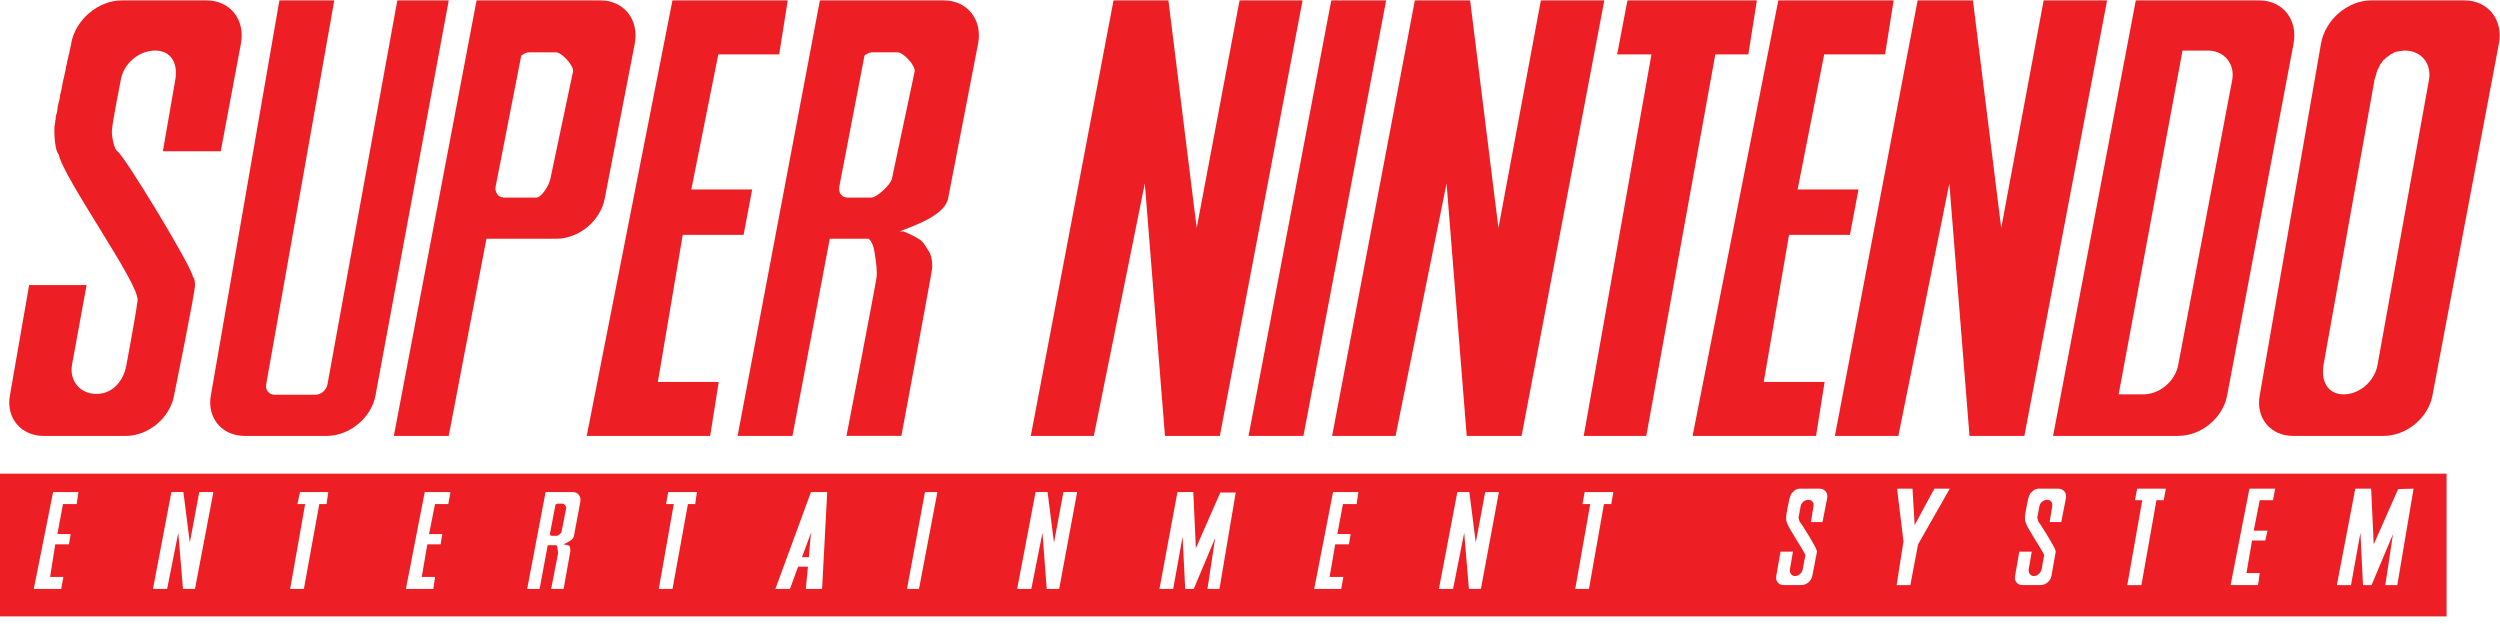 <svg viewBox="0 0 100 25" xmlns="http://www.w3.org/2000/svg"><path d="m32.439 21.312-.36.977h.274zm-10.15-1.166-.068.034-.223 1.166v.017c0 .037.026.068.068.068h.206c.052 0 .18-.103.189-.154l.188-.96c.009-.055-.086-.171-.137-.171zm41.097-.463h1.149l-.086.48h-.291l-.6 3.395h-.549l.6-3.395h-.308zm-5.092 0h.48l.257 2.023.377-2.023h.548l-.72 3.875h-.48l-.188-2.246-.446 2.246h-.566zm-4.972 0h1.012l-.069.48h-.548l-.223 1.2h.531l-.068.411h-.549l-.223 1.303h.549l-.086.48h-1.08zm-6.224 0h.634l.103 2.246.977-2.229h.617l-.651 3.858h-.48l.309-2.04-.857 2.04h-.343l-.103-2.092-.377 2.092h-.549zm-5.675 0h.48l.257 2.023.377-2.023h.549l-.72 3.875h-.497l-.171-2.246-.446 2.246h-.566zm-4.424 0h.497l-.737 3.875h-.48zm-4.561 0h.651l-.206 3.875h-.651l.086-.892h-.394l-.326.892h-.583zm-5.71 0h1.149l-.069.48h-.291l-.617 3.395h-.549l.6-3.395h-.309zm-4.904 0h1.097c.203 0 .332.18.291.394l-.257 1.372c-.028.148-.289.27-.429.326h.068v.017h.069l.017.017h.052v.017h.034v.017h.017c.023.042.034.165.034.189l-.274 1.526h-.497s.265-1.35.274-1.406c.005-.06-.007-.133-.017-.189-.003-.041-.005-.112-.051-.154h-.343l-.326 1.749h-.497zm-4.835 0h1.029l-.086.48h-.531l-.24 1.2h.531l-.068.411h-.531l-.223 1.303h.532l-.069.48h-1.097zm-4.989 0h1.131l-.068.48h-.291l-.617 3.395h-.549l.6-3.395h-.309zm-5.144 0h.48l.257 2.023.377-2.023h.566l-.737 3.875h-.48l-.188-2.246-.446 2.246h-.566zm-4.732 0h1.012l-.068.48h-.549l-.223 1.2h.531l-.068.411h-.549l-.206 1.303h.531l-.086.48h-1.097zm92.088-.137h.634l.103 2.229.977-2.212.617-.017-.651 3.858h-.48l.308-2.04-.857 2.04h-.343l-.103-2.092-.377 2.092h-.566zm-4.235 0h1.029l-.086.463h-.531l-.24 1.217h.549l-.086.394h-.531l-.223 1.303h.532l-.069.48h-1.097zm-4.492 0h1.149l-.086.463h-.291l-.6 3.395h-.566l.6-3.395h-.291zm-3.995 0h.84c.203 0 .346.163.308.377l-.188.96h-.463l.103-.634c.023-.144-.061-.257-.206-.257-.143 0-.285.113-.308.257l-.086.463.052.171c.06.037.669 1.04.669 1.115.018.037.017.055.017.068-.023.126-.171.977-.171.977-.037.196-.229.36-.428.36h-.737c-.2 0-.328-.165-.291-.36l.171-.977h.497l-.12.703c-.023.144.066.274.206.274.143 0 .281-.13.309-.274l.103-.566c-.094-.237-.698-1.098-.737-1.303-.027-.023-.038-.147-.034-.24.005-.102.137-.737.137-.737l.017-.017v-.034l.017-.035v-.017l.017-.017v-.017l.017-.017v-.017l.017-.017.017-.017v-.017h.017l.017-.017.017-.017.017-.017.017-.017.017-.017.017-.017h.017l.017-.017h.017l.017-.017h.051zm-5.607 0h.617l.086 1.457.789-1.457h.617l-1.269 2.229-.309 1.629h-.549l.274-1.749zm-3.943 0h.84c.203 0 .349.163.308.377l-.188.96h-.463l.103-.634c.023-.144-.061-.257-.206-.257-.143 0-.284.113-.308.257l-.086.463.052.171c.064.037.669 1.04.669 1.115.014.037.022.055.017.068-.018.126-.188.977-.188.977-.037.196-.227.36-.429.36h-.72c-.199 0-.328-.165-.291-.36l.171-.977h.497l-.12.703c-.023.144.061.274.205.274.138 0 .286-.13.309-.274l.103-.566c-.092-.237-.698-1.098-.737-1.303-.027-.023-.038-.147-.034-.24.005-.102.137-.737.137-.737h.017v-.051l.017-.035v-.017l.017-.017v-.017l.017-.017v-.017l.017-.017.017-.017v-.017h.017l.052-.052v-.017h.017l.018-.017.017-.017h.018l.017-.017h.017l.017-.017h.051zm-71.942-.6v5.709h97.866v-5.709zm34.839-16.854h1.063c.233 0 .732.534.686.771l-.909 4.286c-.041.225-.598.754-.823.754h-.943c-.194 0-.329-.128-.343-.309 0-.028-.004-.069 0-.103l1.011-5.264.017-.017.017-.017.034-.017h.017l.034-.034h.017l.017-.017h.017l.034-.017h.052zm-13.665 0h1.063c.233 0 .728.534.686.771l-.909 4.304c-.042.223-.343.737-.566.737h-1.32l-.017-.017h-.068v-.017h-.034l-.017-.017h-.017l-.017-.017-.017-.017h-.017v-.017l-.017-.017-.017-.017v-.017l-.017-.017-.017-.017v-.034l-.017-.017v-.035l-.017-.017v-.017c0-.028-.004-.071 0-.103l1.029-5.264c.094-.078.209-.137.326-.137zm74.959-.069h.069c.647 0 1.071.519.96 1.166l-2.058 11.402c-.111.645-.707 1.183-1.354 1.183-.647 0-.917-.536-.806-1.183l2.04-11.402.017-.051.017-.052.017-.069.017-.051.017-.069.017-.051.017-.052.034-.052.017-.052.034-.051.017-.052.034-.052.034-.034.068-.103.052-.034.034-.034.035-.034.051-.034.052-.035.034-.034.052-.034.052-.017.051-.035.035-.017.068-.017.052-.017h.051l.052-.017h.069zm-8.83 0h1.012c.647 0 1.089.519.977 1.166l-2.16 11.402c-.113.647-.742 1.183-1.389 1.183h-.995zm7.544-2.006c-.941 0-1.838.773-2.006 1.732l-2.452 14.076c-.159.898.435 1.612 1.337 1.612h3.618c.907 0 1.787-.713 1.955-1.612l2.658-14.076c.182-.959-.433-1.732-1.372-1.732zm-9.413 0-3.309 17.419h5.006c.909 0 1.787-.713 1.955-1.612l2.658-14.076c.18-.96-.431-1.732-1.372-1.732zm-8.727 0-3.309 17.419h2.538l2.04-10.099.806 10.099h2.195l3.309-17.419h-2.538l-1.697 9.104-1.132-9.104zm-5.572 0-3.429 17.419h4.938l.343-2.16h-2.435l1.012-5.881h2.435l.343-1.817h-2.435l1.063-5.401h2.435l.343-2.16zm-6.035 0-.412 2.16h1.372l-2.709 15.259h2.503l2.761-15.259h1.32l.343-2.16zm-8.504 0-3.309 17.419h2.538l2.04-10.099.806 10.099h2.195l3.309-17.419h-2.538l-1.697 9.104-1.132-9.104zm-3.343 0-3.309 17.419h2.195l3.309-17.419zm-8.71 0-3.309 17.419h2.521l2.04-10.099.806 10.099h2.195l3.309-17.419h-2.52l-1.715 9.104-1.131-9.104zm-11.745 0-3.292 17.419h2.195l1.492-7.887h1.56c.205.191.229.543.257.72.041.256.083.584.052.84-.028.254-1.2 6.326-1.2 6.326h2.195s1.234-6.615 1.234-6.721c.004-.108 0-.447-.12-.634-.079-.12-.218-.396-.377-.497-.306-.196-.651-.326-.651-.326h-.154c.628-.247 1.812-.655 1.937-1.32l1.2-6.189c.182-.96-.431-1.732-1.372-1.732zm-5.898 0-3.429 17.419h4.938l.343-2.16h-2.435l.994-5.881h2.435l.343-1.817h-2.435l1.08-5.401h2.435l.343-2.16zm-7.835 0-3.309 17.419h2.195l1.509-7.887h2.795c.909 0 1.771-.719 1.937-1.612l1.2-6.189c.181-.96-.431-1.732-1.372-1.732zm-7.887 0-2.743 15.808c-.157.898.451 1.612 1.355 1.612h3.275c.907 0 1.787-.713 1.955-1.612l2.932-15.808h-2.057l-2.795 15.362c-.041.223-.257.411-.48.411h-1.629c-.228 0-.38-.187-.343-.411l2.726-15.362zm-6.309 0c-.941 0-1.855.773-2.023 1.732v.052l-.017.017v.052l-.017.034v.034l-.017.035v.051l-.017.035v.051l-.017.052-.017.052-.017.103-.034.12-.017.12-.034.12-.017.137-.034.137-.034.154-.034.137-.052.291-.034.154-.034.137-.017.137-.034.137-.034.137-.017.137-.017.12-.035.103-.017.12v.051l-.017.034v.086l-.017.052v.069l-.017.034v.034c-.018.419.041.991.171 1.097.166.923 3.243 5.196 3.155 5.847-.083.653-.446 2.572-.446 2.572-.111.647-.553 1.166-1.2 1.166-.647 0-1.089-.517-.977-1.166l.583-3.189h-2.298l-.771 4.423c-.157.898.451 1.612 1.354 1.612h3.275c.907 0 1.771-.713 1.937-1.612 0 0 .844-4.132.84-4.423-.004-.294-.086-.326-.086-.326 0-.336-2.738-4.855-3.018-5.024-.12-.071-.219-.518-.223-.789-.005-.269.36-2.075.36-2.075.111-.647.725-1.166 1.372-1.166.647 0 .917.519.806 1.166l-.497 2.863h2.315l.806-4.303c.182-.959-.431-1.732-1.372-1.732z" fill="#ed1f25"/></svg>